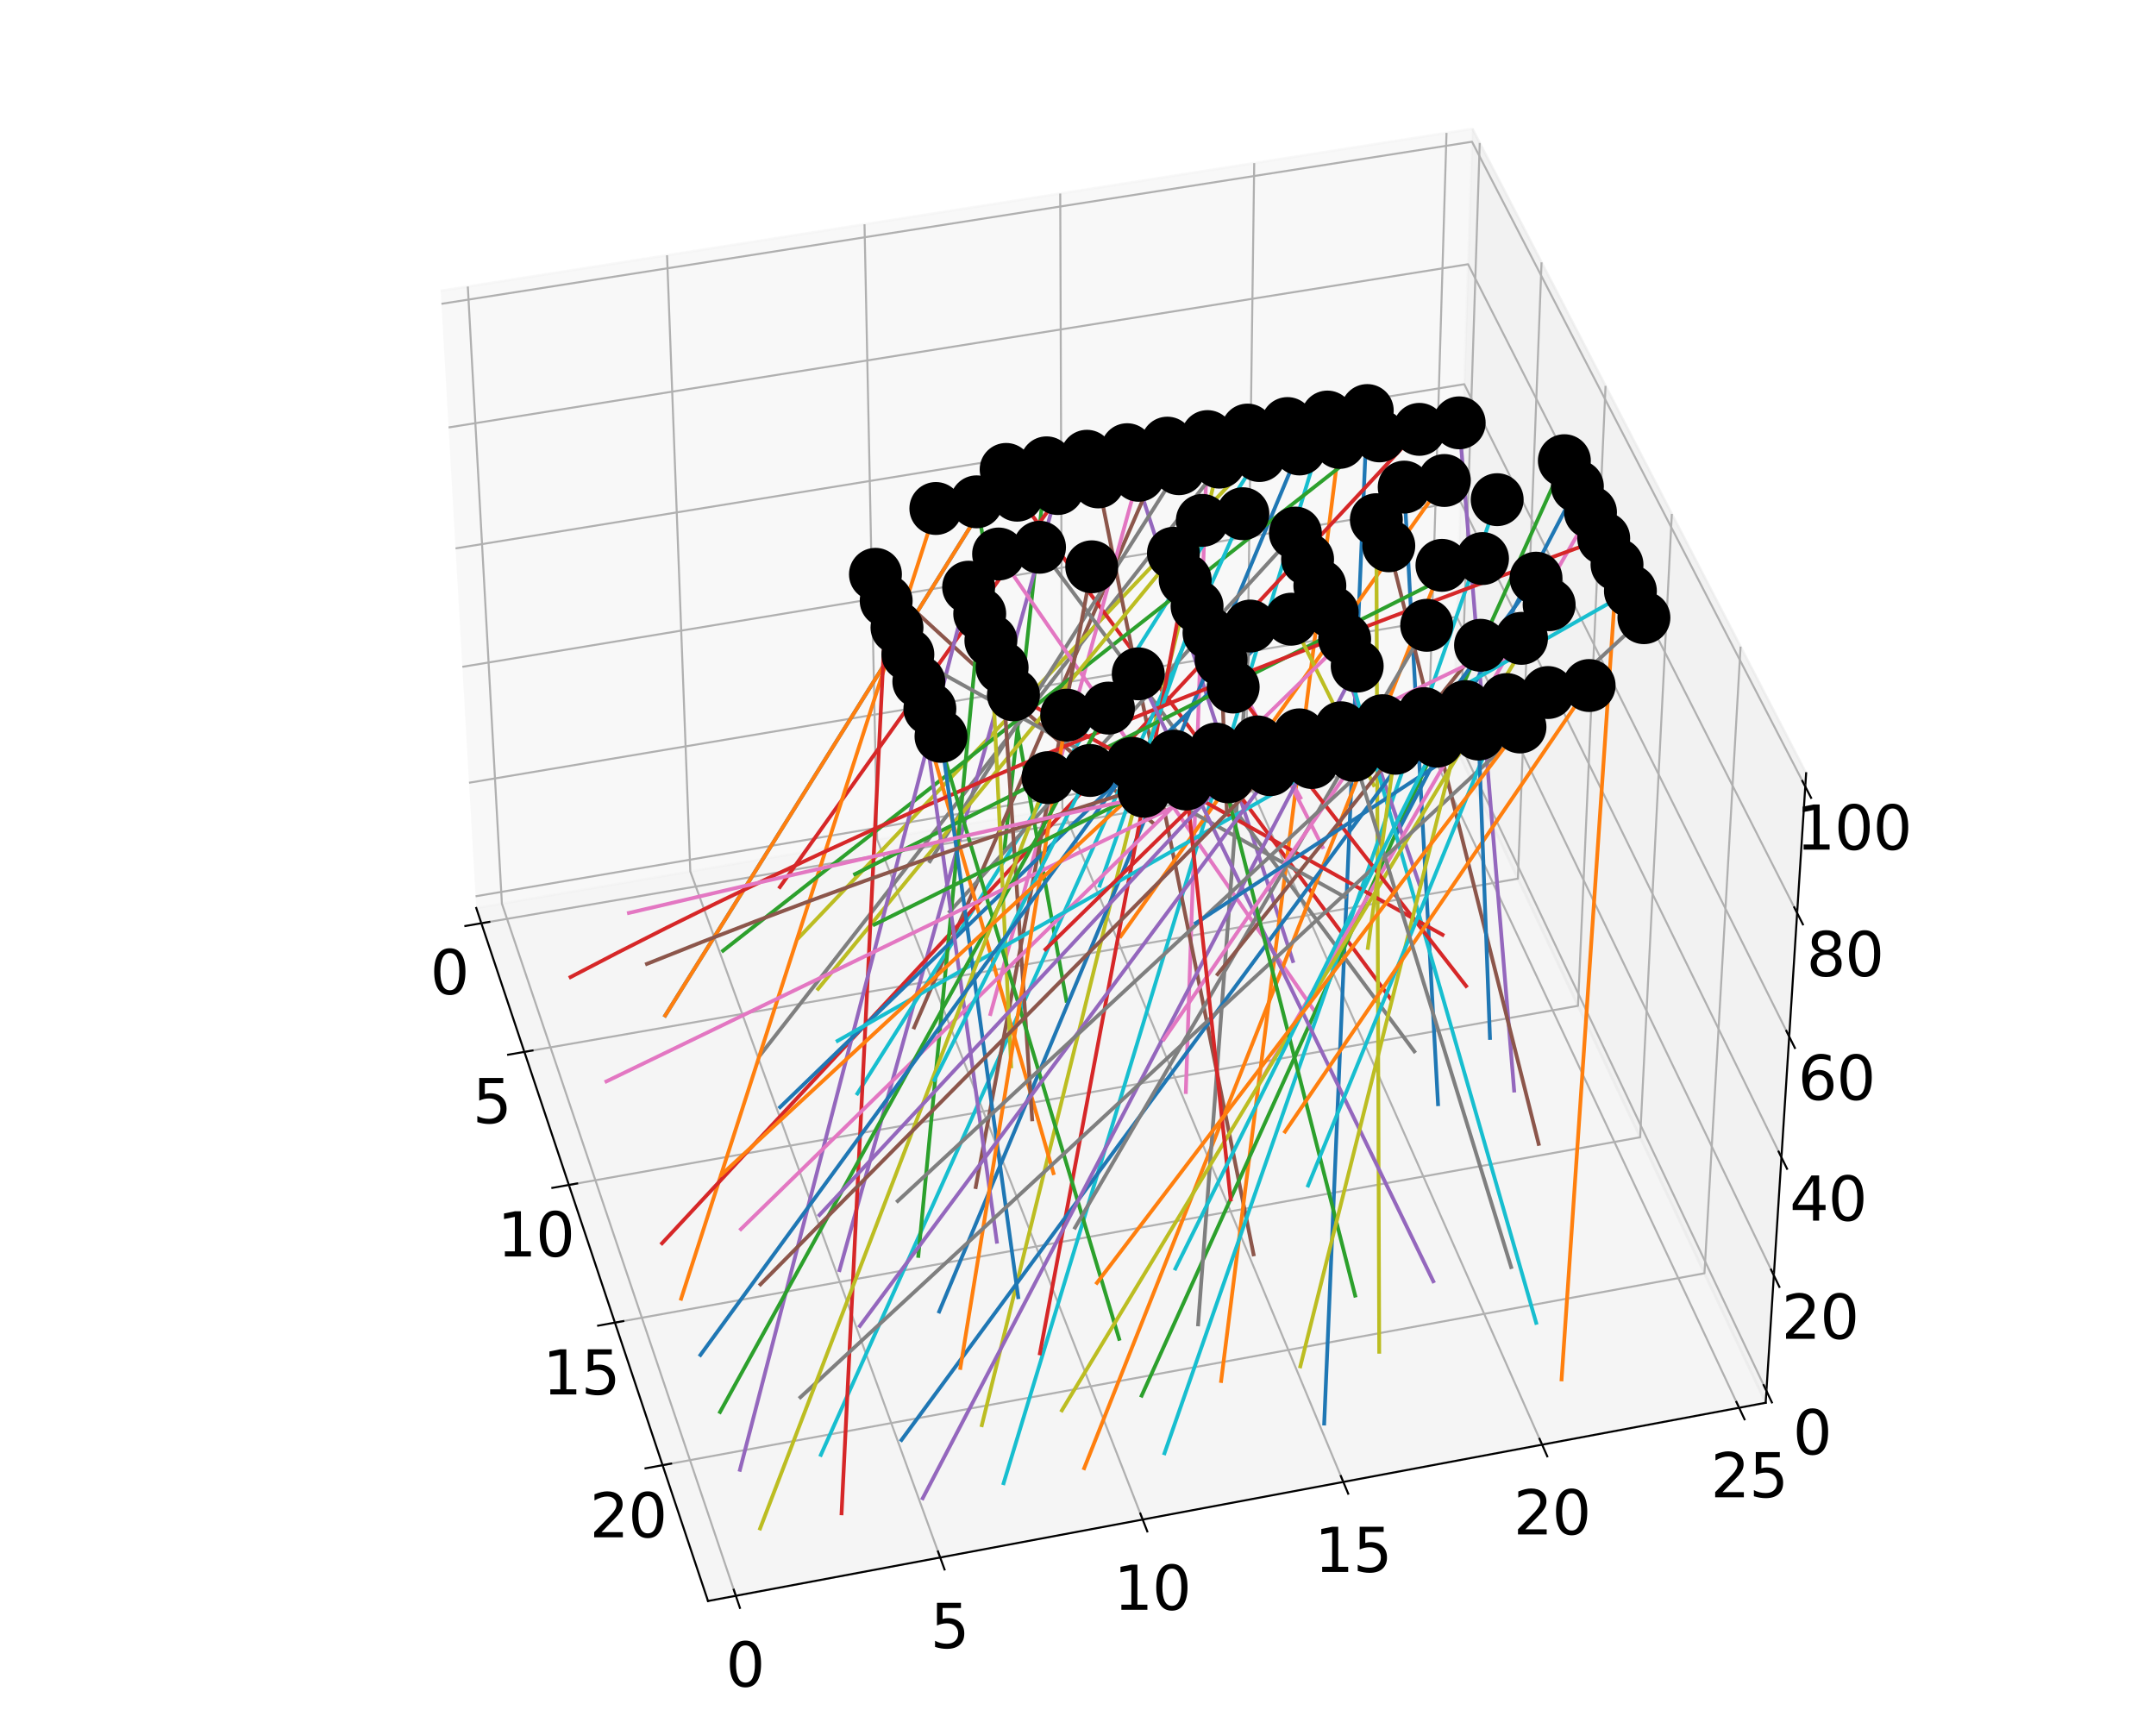 <?xml version="1.0" encoding="utf-8" standalone="no"?>
<!DOCTYPE svg PUBLIC "-//W3C//DTD SVG 1.1//EN"
  "http://www.w3.org/Graphics/SVG/1.1/DTD/svg11.dtd">
<svg height="688.32pt" version="1.1" viewBox="0 0 855.36 688.32" width="855.36pt" xmlns="http://www.w3.org/2000/svg" xmlns:xlink="http://www.w3.org/1999/xlink">
 <defs>
  <style type="text/css">*{stroke-linecap:butt;stroke-linejoin:round;}</style>
 </defs>
 <g id="figure_1">
  <g id="patch_1">
   <path d="M 0 688.32 
L 855.36 688.32 
L 855.36 0 
L 0 0 
z
" style="fill:#ffffff;"/>
  </g>
  <g id="patch_2">
   <path d="M 94.32 677.52 
L 761.04 677.52 
L 761.04 10.8 
L 94.32 10.8 
z
" style="fill:#ffffff;"/>
  </g>
  <g id="pane3d_1">
   <g id="patch_3">
    <path d="M 188.946 360.26 
L 576.39 294.028 
L 584.16 51.115 
L 174.841 115.374 
" style="fill:#f2f2f2;opacity:0.5;stroke:#f2f2f2;stroke-linejoin:miter;"/>
   </g>
  </g>
  <g id="pane3d_2">
   <g id="patch_4">
    <path d="M 576.39 294.028 
L 700.499 556.572 
L 716.552 306.785 
L 584.16 51.115 
" style="fill:#e6e6e6;opacity:0.5;stroke:#e6e6e6;stroke-linejoin:miter;"/>
   </g>
  </g>
  <g id="pane3d_3">
   <g id="patch_5">
    <path d="M 188.946 360.26 
L 280.891 635.226 
L 700.499 556.572 
L 576.39 294.028 
" style="fill:#ececec;opacity:0.5;stroke:#ececec;stroke-linejoin:miter;"/>
   </g>
  </g>
  <g id="axis3d_1">
   <g id="line2d_1">
    <path d="M 188.946 360.26 
L 280.891 635.226 
" style="fill:none;stroke:#000000;stroke-linecap:square;stroke-width:0.8;"/>
   </g>
   <g id="Line3DCollection_1">
    <path d="M 190.971 366.314 
L 579.128 299.82 
L 587.066 56.727 
" style="fill:none;stroke:#b0b0b0;stroke-width:0.8;"/>
    <path d="M 208.038 417.356 
L 602.201 348.63 
L 611.586 104.079 
" style="fill:none;stroke:#b0b0b0;stroke-width:0.8;"/>
    <path d="M 225.691 470.145 
L 626.047 399.074 
L 636.974 153.107 
" style="fill:none;stroke:#b0b0b0;stroke-width:0.8;"/>
    <path d="M 243.957 524.773 
L 650.704 451.234 
L 663.277 203.901 
" style="fill:none;stroke:#b0b0b0;stroke-width:0.8;"/>
    <path d="M 262.872 581.337 
L 676.215 505.2 
L 690.544 256.559 
" style="fill:none;stroke:#b0b0b0;stroke-width:0.8;"/>
   </g>
   <g id="xtick_1">
    <g id="line2d_2">
     <path d="M 194.145 365.77 
L 184.619 367.402 
" style="fill:none;stroke:#000000;stroke-linecap:square;stroke-width:0.8;"/>
    </g>
    <g id="text_1">
     <!-- 0 -->
     <g transform="translate(170.645 394.469)scale(0.24 -0.24)">
      <defs>
       <path d="M 2034 4250 
Q 1547 4250 1301 3770 
Q 1056 3291 1056 2328 
Q 1056 1369 1301 889 
Q 1547 409 2034 409 
Q 2525 409 2770 889 
Q 3016 1369 3016 2328 
Q 3016 3291 2770 3770 
Q 2525 4250 2034 4250 
z
M 2034 4750 
Q 2819 4750 3233 4129 
Q 3647 3509 3647 2328 
Q 3647 1150 3233 529 
Q 2819 -91 2034 -91 
Q 1250 -91 836 529 
Q 422 1150 422 2328 
Q 422 3509 836 4129 
Q 1250 4750 2034 4750 
z
" id="DejaVuSans-30" transform="scale(0.016)"/>
      </defs>
      <use xlink:href="#DejaVuSans-30"/>
     </g>
    </g>
   </g>
   <g id="xtick_2">
    <g id="line2d_3">
     <path d="M 211.263 416.794 
L 201.586 418.481 
" style="fill:none;stroke:#000000;stroke-linecap:square;stroke-width:0.8;"/>
    </g>
    <g id="text_2">
     <!-- 5 -->
     <g transform="translate(187.482 445.623)scale(0.24 -0.24)">
      <defs>
       <path d="M 691 4666 
L 3169 4666 
L 3169 4134 
L 1269 4134 
L 1269 2991 
Q 1406 3038 1543 3061 
Q 1681 3084 1819 3084 
Q 2600 3084 3056 2656 
Q 3513 2228 3513 1497 
Q 3513 744 3044 326 
Q 2575 -91 1722 -91 
Q 1428 -91 1123 -41 
Q 819 9 494 109 
L 494 744 
Q 775 591 1075 516 
Q 1375 441 1709 441 
Q 2250 441 2565 725 
Q 2881 1009 2881 1497 
Q 2881 1984 2565 2268 
Q 2250 2553 1709 2553 
Q 1456 2553 1204 2497 
Q 953 2441 691 2322 
L 691 4666 
z
" id="DejaVuSans-35" transform="scale(0.016)"/>
      </defs>
      <use xlink:href="#DejaVuSans-35"/>
     </g>
    </g>
   </g>
   <g id="xtick_3">
    <g id="line2d_4">
     <path d="M 228.967 469.564 
L 219.134 471.309 
" style="fill:none;stroke:#000000;stroke-linecap:square;stroke-width:0.8;"/>
    </g>
    <g id="text_3">
     <!-- 10 -->
     <g transform="translate(197.259 498.527)scale(0.24 -0.24)">
      <defs>
       <path d="M 794 531 
L 1825 531 
L 1825 4091 
L 703 3866 
L 703 4441 
L 1819 4666 
L 2450 4666 
L 2450 531 
L 3481 531 
L 3481 0 
L 794 0 
L 794 531 
z
" id="DejaVuSans-31" transform="scale(0.016)"/>
      </defs>
      <use xlink:href="#DejaVuSans-31"/>
      <use x="63.623" xlink:href="#DejaVuSans-30"/>
     </g>
    </g>
   </g>
   <g id="xtick_4">
    <g id="line2d_5">
     <path d="M 247.287 524.171 
L 237.293 525.978 
" style="fill:none;stroke:#000000;stroke-linecap:square;stroke-width:0.8;"/>
    </g>
    <g id="text_4">
     <!-- 15 -->
     <g transform="translate(215.277 553.272)scale(0.24 -0.24)">
      <use xlink:href="#DejaVuSans-31"/>
      <use x="63.623" xlink:href="#DejaVuSans-35"/>
     </g>
    </g>
   </g>
   <g id="xtick_5">
    <g id="line2d_6">
     <path d="M 266.257 580.714 
L 256.097 582.585 
" style="fill:none;stroke:#000000;stroke-linecap:square;stroke-width:0.8;"/>
    </g>
    <g id="text_5">
     <!-- 20 -->
     <g transform="translate(233.932 609.954)scale(0.24 -0.24)">
      <defs>
       <path d="M 1228 531 
L 3431 531 
L 3431 0 
L 469 0 
L 469 531 
Q 828 903 1448 1529 
Q 2069 2156 2228 2338 
Q 2531 2678 2651 2914 
Q 2772 3150 2772 3378 
Q 2772 3750 2511 3984 
Q 2250 4219 1831 4219 
Q 1534 4219 1204 4116 
Q 875 4013 500 3803 
L 500 4441 
Q 881 4594 1212 4672 
Q 1544 4750 1819 4750 
Q 2544 4750 2975 4387 
Q 3406 4025 3406 3419 
Q 3406 3131 3298 2873 
Q 3191 2616 2906 2266 
Q 2828 2175 2409 1742 
Q 1991 1309 1228 531 
z
" id="DejaVuSans-32" transform="scale(0.016)"/>
      </defs>
      <use xlink:href="#DejaVuSans-32"/>
      <use x="63.623" xlink:href="#DejaVuSans-30"/>
     </g>
    </g>
   </g>
  </g>
  <g id="axis3d_2">
   <g id="line2d_7">
    <path d="M 700.499 556.572 
L 280.891 635.226 
" style="fill:none;stroke:#000000;stroke-linecap:square;stroke-width:0.8;"/>
   </g>
   <g id="Line3DCollection_2">
    <path d="M 185.6 113.685 
L 199.117 358.522 
L 291.928 633.157 
" style="fill:none;stroke:#b0b0b0;stroke-width:0.8;"/>
    <path d="M 264.642 101.276 
L 273.865 345.744 
L 373.003 617.96 
" style="fill:none;stroke:#b0b0b0;stroke-width:0.8;"/>
    <path d="M 342.982 88.978 
L 347.985 333.073 
L 453.334 602.902 
" style="fill:none;stroke:#b0b0b0;stroke-width:0.8;"/>
    <path d="M 420.629 76.788 
L 421.483 320.509 
L 532.932 587.982 
" style="fill:none;stroke:#b0b0b0;stroke-width:0.8;"/>
    <path d="M 497.592 64.705 
L 494.368 308.05 
L 611.807 573.197 
" style="fill:none;stroke:#b0b0b0;stroke-width:0.8;"/>
    <path d="M 573.881 52.728 
L 566.648 295.694 
L 689.969 558.546 
" style="fill:none;stroke:#b0b0b0;stroke-width:0.8;"/>
   </g>
   <g id="xtick_6">
    <g id="line2d_8">
     <path d="M 291.119 630.762 
L 293.55 637.957 
" style="fill:none;stroke:#000000;stroke-linecap:square;stroke-width:0.8;"/>
    </g>
    <g id="text_6">
     <!-- 0 -->
     <g transform="translate(287.931 669.167)scale(0.24 -0.24)">
      <use xlink:href="#DejaVuSans-30"/>
     </g>
    </g>
   </g>
   <g id="xtick_7">
    <g id="line2d_9">
     <path d="M 372.138 615.587 
L 374.735 622.716 
" style="fill:none;stroke:#000000;stroke-linecap:square;stroke-width:0.8;"/>
    </g>
    <g id="text_7">
     <!-- 5 -->
     <g transform="translate(369.075 653.872)scale(0.24 -0.24)">
      <use xlink:href="#DejaVuSans-35"/>
     </g>
    </g>
   </g>
   <g id="xtick_8">
    <g id="line2d_10">
     <path d="M 452.416 600.551 
L 455.174 607.615 
" style="fill:none;stroke:#000000;stroke-linecap:square;stroke-width:0.8;"/>
    </g>
    <g id="text_8">
     <!-- 10 -->
     <g transform="translate(441.839 638.717)scale(0.24 -0.24)">
      <use xlink:href="#DejaVuSans-31"/>
      <use x="63.623" xlink:href="#DejaVuSans-30"/>
     </g>
    </g>
   </g>
   <g id="xtick_9">
    <g id="line2d_11">
     <path d="M 531.961 585.652 
L 534.878 592.651 
" style="fill:none;stroke:#000000;stroke-linecap:square;stroke-width:0.8;"/>
    </g>
    <g id="text_9">
     <!-- 15 -->
     <g transform="translate(521.503 623.701)scale(0.24 -0.24)">
      <use xlink:href="#DejaVuSans-31"/>
      <use x="63.623" xlink:href="#DejaVuSans-35"/>
     </g>
    </g>
   </g>
   <g id="xtick_10">
    <g id="line2d_12">
     <path d="M 610.785 570.888 
L 613.857 577.824 
" style="fill:none;stroke:#000000;stroke-linecap:square;stroke-width:0.8;"/>
    </g>
    <g id="text_10">
     <!-- 20 -->
     <g transform="translate(600.443 608.821)scale(0.24 -0.24)">
      <use xlink:href="#DejaVuSans-32"/>
      <use x="63.623" xlink:href="#DejaVuSans-30"/>
     </g>
    </g>
   </g>
   <g id="xtick_11">
    <g id="line2d_13">
     <path d="M 688.896 556.258 
L 692.12 563.131 
" style="fill:none;stroke:#000000;stroke-linecap:square;stroke-width:0.8;"/>
    </g>
    <g id="text_11">
     <!-- 25 -->
     <g transform="translate(678.668 594.076)scale(0.24 -0.24)">
      <use xlink:href="#DejaVuSans-32"/>
      <use x="63.623" xlink:href="#DejaVuSans-35"/>
     </g>
    </g>
   </g>
  </g>
  <g id="axis3d_3">
   <g id="line2d_14">
    <path d="M 700.499 556.572 
L 716.552 306.785 
" style="fill:none;stroke:#000000;stroke-linecap:square;stroke-width:0.8;"/>
   </g>
   <g id="Line3DCollection_3">
    <path d="M 700.802 551.858 
L 576.537 289.421 
L 188.679 355.621 
" style="fill:none;stroke:#b0b0b0;stroke-width:0.8;"/>
    <path d="M 703.747 506.04 
L 577.968 244.693 
L 186.084 310.574 
" style="fill:none;stroke:#b0b0b0;stroke-width:0.8;"/>
    <path d="M 706.758 459.19 
L 579.428 199.04 
L 183.435 264.573 
" style="fill:none;stroke:#b0b0b0;stroke-width:0.8;"/>
    <path d="M 709.837 411.271 
L 580.919 152.433 
L 180.729 217.59 
" style="fill:none;stroke:#b0b0b0;stroke-width:0.8;"/>
    <path d="M 712.988 362.247 
L 582.441 104.843 
L 177.964 169.592 
" style="fill:none;stroke:#b0b0b0;stroke-width:0.8;"/>
    <path d="M 716.212 312.078 
L 583.996 56.237 
L 175.139 120.545 
" style="fill:none;stroke:#b0b0b0;stroke-width:0.8;"/>
   </g>
   <g id="xtick_12">
    <g id="line2d_15">
     <path d="M 699.721 549.573 
L 702.97 556.436 
" style="fill:none;stroke:#000000;stroke-linecap:square;stroke-width:0.8;"/>
    </g>
    <g id="text_12">
     <!-- 0 -->
     <g transform="translate(711.267 577.029)scale(0.24 -0.24)">
      <use xlink:href="#DejaVuSans-30"/>
     </g>
    </g>
   </g>
   <g id="xtick_13">
    <g id="line2d_16">
     <path d="M 702.651 503.763 
L 705.943 510.604 
" style="fill:none;stroke:#000000;stroke-linecap:square;stroke-width:0.8;"/>
    </g>
    <g id="text_13">
     <!-- 20 -->
     <g transform="translate(706.785 531.19)scale(0.24 -0.24)">
      <use xlink:href="#DejaVuSans-32"/>
      <use x="63.623" xlink:href="#DejaVuSans-30"/>
     </g>
    </g>
   </g>
   <g id="xtick_14">
    <g id="line2d_17">
     <path d="M 705.647 456.921 
L 708.983 463.737 
" style="fill:none;stroke:#000000;stroke-linecap:square;stroke-width:0.8;"/>
    </g>
    <g id="text_14">
     <!-- 40 -->
     <g transform="translate(710.01 484.314)scale(0.24 -0.24)">
      <defs>
       <path d="M 2419 4116 
L 825 1625 
L 2419 1625 
L 2419 4116 
z
M 2253 4666 
L 3047 4666 
L 3047 1625 
L 3713 1625 
L 3713 1100 
L 3047 1100 
L 3047 0 
L 2419 0 
L 2419 1100 
L 313 1100 
L 313 1709 
L 2253 4666 
z
" id="DejaVuSans-34" transform="scale(0.016)"/>
      </defs>
      <use xlink:href="#DejaVuSans-34"/>
      <use x="63.623" xlink:href="#DejaVuSans-30"/>
     </g>
    </g>
   </g>
   <g id="xtick_15">
    <g id="line2d_18">
     <path d="M 708.712 409.012 
L 712.093 415.799 
" style="fill:none;stroke:#000000;stroke-linecap:square;stroke-width:0.8;"/>
    </g>
    <g id="text_15">
     <!-- 60 -->
     <g transform="translate(713.308 436.367)scale(0.24 -0.24)">
      <defs>
       <path d="M 2113 2584 
Q 1688 2584 1439 2293 
Q 1191 2003 1191 1497 
Q 1191 994 1439 701 
Q 1688 409 2113 409 
Q 2538 409 2786 701 
Q 3034 994 3034 1497 
Q 3034 2003 2786 2293 
Q 2538 2584 2113 2584 
z
M 3366 4563 
L 3366 3988 
Q 3128 4100 2886 4159 
Q 2644 4219 2406 4219 
Q 1781 4219 1451 3797 
Q 1122 3375 1075 2522 
Q 1259 2794 1537 2939 
Q 1816 3084 2150 3084 
Q 2853 3084 3261 2657 
Q 3669 2231 3669 1497 
Q 3669 778 3244 343 
Q 2819 -91 2113 -91 
Q 1303 -91 875 529 
Q 447 1150 447 2328 
Q 447 3434 972 4092 
Q 1497 4750 2381 4750 
Q 2619 4750 2861 4703 
Q 3103 4656 3366 4563 
z
" id="DejaVuSans-36" transform="scale(0.016)"/>
      </defs>
      <use xlink:href="#DejaVuSans-36"/>
      <use x="63.623" xlink:href="#DejaVuSans-30"/>
     </g>
    </g>
   </g>
   <g id="xtick_16">
    <g id="line2d_19">
     <path d="M 711.847 359.998 
L 715.274 366.754 
" style="fill:none;stroke:#000000;stroke-linecap:square;stroke-width:0.8;"/>
    </g>
    <g id="text_16">
     <!-- 80 -->
     <g transform="translate(716.682 387.312)scale(0.24 -0.24)">
      <defs>
       <path d="M 2034 2216 
Q 1584 2216 1326 1975 
Q 1069 1734 1069 1313 
Q 1069 891 1326 650 
Q 1584 409 2034 409 
Q 2484 409 2743 651 
Q 3003 894 3003 1313 
Q 3003 1734 2745 1975 
Q 2488 2216 2034 2216 
z
M 1403 2484 
Q 997 2584 770 2862 
Q 544 3141 544 3541 
Q 544 4100 942 4425 
Q 1341 4750 2034 4750 
Q 2731 4750 3128 4425 
Q 3525 4100 3525 3541 
Q 3525 3141 3298 2862 
Q 3072 2584 2669 2484 
Q 3125 2378 3379 2068 
Q 3634 1759 3634 1313 
Q 3634 634 3220 271 
Q 2806 -91 2034 -91 
Q 1263 -91 848 271 
Q 434 634 434 1313 
Q 434 1759 690 2068 
Q 947 2378 1403 2484 
z
M 1172 3481 
Q 1172 3119 1398 2916 
Q 1625 2713 2034 2713 
Q 2441 2713 2670 2916 
Q 2900 3119 2900 3481 
Q 2900 3844 2670 4047 
Q 2441 4250 2034 4250 
Q 1625 4250 1398 4047 
Q 1172 3844 1172 3481 
z
" id="DejaVuSans-38" transform="scale(0.016)"/>
      </defs>
      <use xlink:href="#DejaVuSans-38"/>
      <use x="63.623" xlink:href="#DejaVuSans-30"/>
     </g>
    </g>
   </g>
   <g id="xtick_17">
    <g id="line2d_20">
     <path d="M 715.056 309.841 
L 718.53 316.563 
" style="fill:none;stroke:#000000;stroke-linecap:square;stroke-width:0.8;"/>
    </g>
    <g id="text_17">
     <!-- 100 -->
     <g transform="translate(712.501 337.109)scale(0.24 -0.24)">
      <use xlink:href="#DejaVuSans-31"/>
      <use x="63.623" xlink:href="#DejaVuSans-30"/>
      <use x="127.246" xlink:href="#DejaVuSans-30"/>
     </g>
    </g>
   </g>
  </g>
  <g id="axes_1">
   <g id="line2d_21">
    <defs>
     <path d="M 0 3.75 
C 0.995 3.75 1.948 3.355 2.652 2.652 
C 3.355 1.948 3.75 0.995 3.75 0 
C 3.75 -0.995 3.355 -1.948 2.652 -2.652 
C 1.948 -3.355 0.995 -3.75 0 -3.75 
C -0.995 -3.75 -1.948 -3.355 -2.652 -2.652 
C -3.355 -1.948 -3.75 -0.995 -3.75 0 
C -3.75 0.995 -3.355 1.948 -2.652 2.652 
C -1.948 3.355 -0.995 3.75 0 3.75 
z
" id="m7a048819b7" style="stroke:#000000;"/>
    </defs>
    <g clip-path="url(#p590518b93a)">
     <use style="stroke:#000000;" x="399.175" xlink:href="#m7a048819b7" y="186.252"/>
    </g>
   </g>
   <g id="line2d_22">
    <path clip-path="url(#p590518b93a)" d="M 263.92 402.92 
L 399.175 186.252 
L 399.175 186.252 
" style="fill:none;stroke:#1f77b4;stroke-linecap:square;stroke-width:1.5;"/>
   </g>
   <g id="line2d_23">
    <path clip-path="url(#p590518b93a)" d="M 263.92 402.92 
L 399.175 186.252 
L 399.175 186.252 
" style="fill:none;stroke:#ff7f0e;stroke-linecap:square;stroke-width:1.5;"/>
   </g>
   <g id="line2d_24">
    <path clip-path="url(#p590518b93a)" d="M 398.517 336.649 
L 415.209 183.637 
L 415.209 183.637 
" style="fill:none;stroke:#2ca02c;stroke-linecap:square;stroke-width:1.5;"/>
   </g>
   <g id="line2d_25">
    <path clip-path="url(#p590518b93a)" d="M 309.415 351.943 
L 431.214 181.028 
L 431.214 181.028 
" style="fill:none;stroke:#d62728;stroke-linecap:square;stroke-width:1.5;"/>
   </g>
   <g id="line2d_26">
    <path clip-path="url(#p590518b93a)" d="M 512.933 381.306 
L 447.19 178.423 
L 447.19 178.423 
" style="fill:none;stroke:#9467bd;stroke-linecap:square;stroke-width:1.5;"/>
   </g>
   <g id="line2d_27">
    <path clip-path="url(#p590518b93a)" d="M 362.679 407.652 
L 463.137 175.823 
L 463.137 175.823 
" style="fill:none;stroke:#8c564b;stroke-linecap:square;stroke-width:1.5;"/>
   </g>
   <g id="line2d_28">
    <path clip-path="url(#p590518b93a)" d="M 470.459 433.288 
L 479.054 173.227 
L 479.054 173.227 
" style="fill:none;stroke:#e377c2;stroke-linecap:square;stroke-width:1.5;"/>
   </g>
   <g id="line2d_29">
    <path clip-path="url(#p590518b93a)" d="M 301.847 418.319 
L 494.943 170.636 
L 494.943 170.636 
" style="fill:none;stroke:#7f7f7f;stroke-linecap:square;stroke-width:1.5;"/>
   </g>
   <g id="line2d_30">
    <path clip-path="url(#p590518b93a)" d="M 316.947 372.017 
L 510.802 168.05 
L 510.802 168.05 
" style="fill:none;stroke:#bcbd22;stroke-linecap:square;stroke-width:1.5;"/>
   </g>
   <g id="line2d_31">
    <path clip-path="url(#p590518b93a)" d="M 398.168 588.483 
L 526.633 165.469 
L 526.633 165.469 
" style="fill:none;stroke:#17becf;stroke-linecap:square;stroke-width:1.5;"/>
   </g>
   <g id="line2d_32">
    <path clip-path="url(#p590518b93a)" d="M 525.351 564.823 
L 542.435 162.893 
L 542.435 162.893 
" style="fill:none;stroke:#1f77b4;stroke-linecap:square;stroke-width:1.5;"/>
   </g>
   <g id="line2d_33">
    <path clip-path="url(#p590518b93a)" d="M 270.223 515.288 
L 371.29 201.754 
L 371.29 201.754 
" style="fill:none;stroke:#ff7f0e;stroke-linecap:square;stroke-width:1.5;"/>
   </g>
   <g id="line2d_34">
    <path clip-path="url(#p590518b93a)" d="M 423.091 397.059 
L 387.437 199.111 
L 387.437 199.111 
" style="fill:none;stroke:#2ca02c;stroke-linecap:square;stroke-width:1.5;"/>
   </g>
   <g id="line2d_35">
    <path clip-path="url(#p590518b93a)" d="M 551.832 396.488 
L 403.554 196.473 
L 403.554 196.473 
" style="fill:none;stroke:#d62728;stroke-linecap:square;stroke-width:1.5;"/>
   </g>
   <g id="line2d_36">
    <path clip-path="url(#p590518b93a)" d="M 333.073 503.941 
L 419.642 193.84 
L 419.642 193.84 
" style="fill:none;stroke:#9467bd;stroke-linecap:square;stroke-width:1.5;"/>
   </g>
   <g id="line2d_37">
    <path clip-path="url(#p590518b93a)" d="M 497.335 497.689 
L 435.7 191.211 
L 435.7 191.211 
" style="fill:none;stroke:#8c564b;stroke-linecap:square;stroke-width:1.5;"/>
   </g>
   <g id="line2d_38">
    <path clip-path="url(#p590518b93a)" d="M 392.937 402.347 
L 451.729 188.588 
L 451.729 188.588 
" style="fill:none;stroke:#e377c2;stroke-linecap:square;stroke-width:1.5;"/>
   </g>
   <g id="line2d_39">
    <path clip-path="url(#p590518b93a)" d="M 368.917 341.73 
L 467.728 185.969 
L 467.728 185.969 
" style="fill:none;stroke:#7f7f7f;stroke-linecap:square;stroke-width:1.5;"/>
   </g>
   <g id="line2d_40">
    <path clip-path="url(#p590518b93a)" d="M 389.529 565.459 
L 483.698 183.355 
L 483.698 183.355 
" style="fill:none;stroke:#bcbd22;stroke-linecap:square;stroke-width:1.5;"/>
   </g>
   <g id="line2d_41">
    <path clip-path="url(#p590518b93a)" d="M 340.156 433.873 
L 499.639 180.746 
L 499.639 180.746 
" style="fill:none;stroke:#17becf;stroke-linecap:square;stroke-width:1.5;"/>
   </g>
   <g id="line2d_42">
    <path clip-path="url(#p590518b93a)" d="M 372.612 520.373 
L 515.551 178.141 
L 515.551 178.141 
" style="fill:none;stroke:#1f77b4;stroke-linecap:square;stroke-width:1.5;"/>
   </g>
   <g id="line2d_43">
    <path clip-path="url(#p590518b93a)" d="M 484.464 547.931 
L 531.433 175.541 
L 531.433 175.541 
" style="fill:none;stroke:#ff7f0e;stroke-linecap:square;stroke-width:1.5;"/>
   </g>
   <g id="line2d_44">
    <path clip-path="url(#p590518b93a)" d="M 286.858 377.218 
L 547.287 172.947 
L 547.287 172.947 
" style="fill:none;stroke:#2ca02c;stroke-linecap:square;stroke-width:1.5;"/>
   </g>
   <g id="line2d_45">
    <path clip-path="url(#p590518b93a)" d="M 262.662 493.283 
L 563.112 170.356 
L 563.112 170.356 
" style="fill:none;stroke:#d62728;stroke-linecap:square;stroke-width:1.5;"/>
   </g>
   <g id="line2d_46">
    <path clip-path="url(#p590518b93a)" d="M 600.713 432.703 
L 578.907 167.771 
L 578.907 167.771 
" style="fill:none;stroke:#9467bd;stroke-linecap:square;stroke-width:1.5;"/>
   </g>
   <g id="line2d_47">
    <path clip-path="url(#p590518b93a)" d="M 457.418 326.539 
L 441.086 312.538 
L 423.702 297.339 
L 404.939 280.632 
L 384.294 261.948 
L 361.158 240.701 
L 347.324 227.871 
L 347.324 227.871 
" style="fill:none;stroke:#8c564b;stroke-linecap:square;stroke-width:1.5;"/>
   </g>
   <g id="line2d_48">
    <path clip-path="url(#p590518b93a)" d="M 521.906 401.774 
L 396.182 219.812 
L 396.182 219.812 
" style="fill:none;stroke:#e377c2;stroke-linecap:square;stroke-width:1.5;"/>
   </g>
   <g id="line2d_49">
    <path clip-path="url(#p590518b93a)" d="M 561.112 417.161 
L 412.408 217.136 
L 412.408 217.136 
" style="fill:none;stroke:#7f7f7f;stroke-linecap:square;stroke-width:1.5;"/>
   </g>
   <g id="line2d_50">
    <path clip-path="url(#p590518b93a)" d="M 324.58 392.359 
L 477.01 206.48 
L 477.01 206.48 
" style="fill:none;stroke:#bcbd22;stroke-linecap:square;stroke-width:1.5;"/>
   </g>
   <g id="line2d_51">
    <path clip-path="url(#p590518b93a)" d="M 325.662 577.25 
L 493.087 203.828 
L 493.087 203.828 
" style="fill:none;stroke:#17becf;stroke-linecap:square;stroke-width:1.5;"/>
   </g>
   <g id="line2d_52">
    <path clip-path="url(#p590518b93a)" d="M 570.518 438.114 
L 557.096 193.27 
L 557.096 193.27 
" style="fill:none;stroke:#1f77b4;stroke-linecap:square;stroke-width:1.5;"/>
   </g>
   <g id="line2d_53">
    <path clip-path="url(#p590518b93a)" d="M 444.655 371.455 
L 573.025 190.643 
L 573.025 190.643 
" style="fill:none;stroke:#ff7f0e;stroke-linecap:square;stroke-width:1.5;"/>
   </g>
   <g id="line2d_54">
    <path clip-path="url(#p590518b93a)" d="M 452.934 553.753 
L 620.636 182.79 
L 620.636 182.79 
" style="fill:none;stroke:#2ca02c;stroke-linecap:square;stroke-width:1.5;"/>
   </g>
   <g id="line2d_55">
    <path clip-path="url(#p590518b93a)" d="M 333.876 600.444 
L 351.579 238.393 
L 351.579 238.393 
" style="fill:none;stroke:#d62728;stroke-linecap:square;stroke-width:1.5;"/>
   </g>
   <g id="line2d_56">
    <path clip-path="url(#p590518b93a)" d="M 293.553 583.178 
L 384.291 232.976 
L 384.291 232.976 
" style="fill:none;stroke:#9467bd;stroke-linecap:square;stroke-width:1.5;"/>
   </g>
   <g id="line2d_57">
    <path clip-path="url(#p590518b93a)" d="M 387.108 470.982 
L 433.132 224.889 
L 433.132 224.889 
" style="fill:none;stroke:#8c564b;stroke-linecap:square;stroke-width:1.5;"/>
   </g>
   <g id="line2d_58">
    <path clip-path="url(#p590518b93a)" d="M 524.725 336.101 
L 465.542 219.523 
L 465.542 219.523 
" style="fill:none;stroke:#e377c2;stroke-linecap:square;stroke-width:1.5;"/>
   </g>
   <g id="line2d_59">
    <path clip-path="url(#p590518b93a)" d="M 376.817 361.668 
L 513.931 211.51 
L 513.931 211.51 
" style="fill:none;stroke:#7f7f7f;stroke-linecap:square;stroke-width:1.5;"/>
   </g>
   <g id="line2d_60">
    <path clip-path="url(#p590518b93a)" d="M 547.185 536.352 
L 546.042 206.193 
L 546.042 206.193 
" style="fill:none;stroke:#bcbd22;stroke-linecap:square;stroke-width:1.5;"/>
   </g>
   <g id="line2d_61">
    <path clip-path="url(#p590518b93a)" d="M 461.991 576.61 
L 593.986 198.254 
L 593.986 198.254 
" style="fill:none;stroke:#17becf;stroke-linecap:square;stroke-width:1.5;"/>
   </g>
   <g id="line2d_62">
    <path clip-path="url(#p590518b93a)" d="M 554.007 331.039 
L 625.802 192.986 
L 625.802 192.986 
" style="fill:none;stroke:#1f77b4;stroke-linecap:square;stroke-width:1.5;"/>
   </g>
   <g id="line2d_63">
    <path clip-path="url(#p590518b93a)" d="M 417.945 465.456 
L 355.865 248.992 
L 355.865 248.992 
" style="fill:none;stroke:#ff7f0e;stroke-linecap:square;stroke-width:1.5;"/>
   </g>
   <g id="line2d_64">
    <path clip-path="url(#p590518b93a)" d="M 364.33 498.299 
L 388.689 243.535 
L 388.689 243.535 
" style="fill:none;stroke:#2ca02c;stroke-linecap:square;stroke-width:1.5;"/>
   </g>
   <g id="line2d_65">
    <path clip-path="url(#p590518b93a)" d="M 412.564 536.976 
L 470.213 229.984 
L 470.213 229.984 
" style="fill:none;stroke:#d62728;stroke-linecap:square;stroke-width:1.5;"/>
   </g>
   <g id="line2d_66">
    <path clip-path="url(#p590518b93a)" d="M 563.101 350.835 
L 518.764 221.913 
L 518.764 221.913 
" style="fill:none;stroke:#9467bd;stroke-linecap:square;stroke-width:1.5;"/>
   </g>
   <g id="line2d_67">
    <path clip-path="url(#p590518b93a)" d="M 610.437 453.869 
L 550.982 216.558 
L 550.982 216.558 
" style="fill:none;stroke:#8c564b;stroke-linecap:square;stroke-width:1.5;"/>
   </g>
   <g id="line2d_68">
    <path clip-path="url(#p590518b93a)" d="M 500.782 427.894 
L 631.006 203.255 
L 631.006 203.255 
" style="fill:none;stroke:#e377c2;stroke-linecap:square;stroke-width:1.5;"/>
   </g>
   <g id="line2d_69">
    <path clip-path="url(#p590518b93a)" d="M 533.641 355.964 
L 360.182 259.668 
L 360.182 259.668 
" style="fill:none;stroke:#7f7f7f;stroke-linecap:square;stroke-width:1.5;"/>
   </g>
   <g id="line2d_70">
    <path clip-path="url(#p590518b93a)" d="M 401.16 423.099 
L 393.118 254.172 
L 393.118 254.172 
" style="fill:none;stroke:#bcbd22;stroke-linecap:square;stroke-width:1.5;"/>
   </g>
   <g id="line2d_71">
    <path clip-path="url(#p590518b93a)" d="M 436.281 351.389 
L 474.918 240.521 
L 474.918 240.521 
" style="fill:none;stroke:#17becf;stroke-linecap:square;stroke-width:1.5;"/>
   </g>
   <g id="line2d_72">
    <path clip-path="url(#p590518b93a)" d="M 309.494 439.288 
L 523.632 232.392 
L 523.632 232.392 
" style="fill:none;stroke:#1f77b4;stroke-linecap:square;stroke-width:1.5;"/>
   </g>
   <g id="line2d_73">
    <path clip-path="url(#p590518b93a)" d="M 430.138 582.536 
L 572.075 224.308 
L 572.075 224.308 
" style="fill:none;stroke:#ff7f0e;stroke-linecap:square;stroke-width:1.5;"/>
   </g>
   <g id="line2d_74">
    <path clip-path="url(#p590518b93a)" d="M 339.216 346.828 
L 588.163 221.623 
L 588.163 221.623 
" style="fill:none;stroke:#2ca02c;stroke-linecap:square;stroke-width:1.5;"/>
   </g>
   <g id="line2d_75">
    <path clip-path="url(#p590518b93a)" d="M 226.37 387.674 
L 245.182 377.89 
L 264.467 368.11 
L 284.24 358.334 
L 304.516 348.562 
L 325.311 338.791 
L 346.641 329.016 
L 368.524 319.233 
L 391.382 309.261 
L 414.84 299.271 
L 439.328 289.084 
L 464.883 278.693 
L 491.962 267.923 
L 521.043 256.6 
L 552.207 244.709 
L 586.411 231.902 
L 624.682 217.814 
L 636.247 213.599 
L 636.247 213.599 
" style="fill:none;stroke:#d62728;stroke-linecap:square;stroke-width:1.5;"/>
   </g>
   <g id="line2d_76">
    <path clip-path="url(#p590518b93a)" d="M 395.476 492.676 
L 364.531 270.423 
L 364.531 270.423 
" style="fill:none;stroke:#9467bd;stroke-linecap:square;stroke-width:1.5;"/>
   </g>
   <g id="line2d_77">
    <path clip-path="url(#p590518b93a)" d="M 409.496 444.133 
L 397.579 264.886 
L 397.579 264.886 
" style="fill:none;stroke:#8c564b;stroke-linecap:square;stroke-width:1.5;"/>
   </g>
   <g id="line2d_78">
    <path clip-path="url(#p590518b93a)" d="M 515.925 316.497 
L 479.658 251.135 
L 479.658 251.135 
" style="fill:none;stroke:#e377c2;stroke-linecap:square;stroke-width:1.5;"/>
   </g>
   <g id="line2d_79">
    <path clip-path="url(#p590518b93a)" d="M 475.329 525.475 
L 495.981 248.4 
L 495.981 248.4 
" style="fill:none;stroke:#7f7f7f;stroke-linecap:square;stroke-width:1.5;"/>
   </g>
   <g id="line2d_80">
    <path clip-path="url(#p590518b93a)" d="M 545.031 311.501 
L 512.274 245.671 
L 512.274 245.671 
" style="fill:none;stroke:#bcbd22;stroke-linecap:square;stroke-width:1.5;"/>
   </g>
   <g id="line2d_81">
    <path clip-path="url(#p590518b93a)" d="M 609.455 524.855 
L 528.536 242.946 
L 528.536 242.946 
" style="fill:none;stroke:#17becf;stroke-linecap:square;stroke-width:1.5;"/>
   </g>
   <g id="line2d_82">
    <path clip-path="url(#p590518b93a)" d="M 357.654 571.344 
L 609.393 229.4 
L 609.393 229.4 
" style="fill:none;stroke:#1f77b4;stroke-linecap:square;stroke-width:1.5;"/>
   </g>
   <g id="line2d_83">
    <path clip-path="url(#p590518b93a)" d="M 619.531 547.303 
L 641.525 224.017 
L 641.525 224.017 
" style="fill:none;stroke:#ff7f0e;stroke-linecap:square;stroke-width:1.5;"/>
   </g>
   <g id="line2d_84">
    <path clip-path="url(#p590518b93a)" d="M 444.003 531.215 
L 368.912 281.257 
L 368.912 281.257 
" style="fill:none;stroke:#2ca02c;stroke-linecap:square;stroke-width:1.5;"/>
   </g>
   <g id="line2d_85">
    <path clip-path="url(#p590518b93a)" d="M 572.317 370.894 
L 402.074 275.679 
L 402.074 275.679 
" style="fill:none;stroke:#d62728;stroke-linecap:square;stroke-width:1.5;"/>
   </g>
   <g id="line2d_86">
    <path clip-path="url(#p590518b93a)" d="M 568.637 508.377 
L 451.582 267.352 
L 451.582 267.352 
" style="fill:none;stroke:#9467bd;stroke-linecap:square;stroke-width:1.5;"/>
   </g>
   <g id="line2d_87">
    <path clip-path="url(#p590518b93a)" d="M 486.721 321.51 
L 484.432 261.827 
L 484.432 261.827 
" style="fill:none;stroke:#8c564b;stroke-linecap:square;stroke-width:1.5;"/>
   </g>
   <g id="line2d_88">
    <path clip-path="url(#p590518b93a)" d="M 293.939 487.678 
L 533.475 253.578 
L 533.475 253.578 
" style="fill:none;stroke:#e377c2;stroke-linecap:square;stroke-width:1.5;"/>
   </g>
   <g id="line2d_89">
    <path clip-path="url(#p590518b93a)" d="M 426.511 487.073 
L 566.018 248.105 
L 566.018 248.105 
" style="fill:none;stroke:#7f7f7f;stroke-linecap:square;stroke-width:1.5;"/>
   </g>
   <g id="line2d_90">
    <path clip-path="url(#p590518b93a)" d="M 421.289 559.595 
L 614.603 239.933 
L 614.603 239.933 
" style="fill:none;stroke:#bcbd22;stroke-linecap:square;stroke-width:1.5;"/>
   </g>
   <g id="line2d_91">
    <path clip-path="url(#p590518b93a)" d="M 332.316 412.976 
L 646.843 234.511 
L 646.843 234.511 
" style="fill:none;stroke:#17becf;stroke-linecap:square;stroke-width:1.5;"/>
   </g>
   <g id="line2d_92">
    <path clip-path="url(#p590518b93a)" d="M 403.96 514.672 
L 373.326 292.171 
L 373.326 292.171 
" style="fill:none;stroke:#1f77b4;stroke-linecap:square;stroke-width:1.5;"/>
   </g>
   <g id="line2d_93">
    <path clip-path="url(#p590518b93a)" d="M 381.011 542.758 
L 423.192 283.751 
L 423.192 283.751 
" style="fill:none;stroke:#ff7f0e;stroke-linecap:square;stroke-width:1.5;"/>
   </g>
   <g id="line2d_94">
    <path clip-path="url(#p590518b93a)" d="M 285.667 560.229 
L 439.751 280.954 
L 439.751 280.954 
" style="fill:none;stroke:#2ca02c;stroke-linecap:square;stroke-width:1.5;"/>
   </g>
   <g id="line2d_95">
    <path clip-path="url(#p590518b93a)" d="M 581.655 391.221 
L 489.241 272.598 
L 489.241 272.598 
" style="fill:none;stroke:#d62728;stroke-linecap:square;stroke-width:1.5;"/>
   </g>
   <g id="line2d_96">
    <path clip-path="url(#p590518b93a)" d="M 366.081 594.453 
L 538.451 264.288 
L 538.451 264.288 
" style="fill:none;stroke:#9467bd;stroke-linecap:square;stroke-width:1.5;"/>
   </g>
   <g id="line2d_97">
    <path clip-path="url(#p590518b93a)" d="M 483.089 386.539 
L 587.383 256.026 
L 587.383 256.026 
" style="fill:none;stroke:#8c564b;stroke-linecap:square;stroke-width:1.5;"/>
   </g>
   <g id="line2d_98">
    <path clip-path="url(#p590518b93a)" d="M 240.592 429.059 
L 603.632 253.282 
L 603.632 253.282 
" style="fill:none;stroke:#e377c2;stroke-linecap:square;stroke-width:1.5;"/>
   </g>
   <g id="line2d_99">
    <path clip-path="url(#p590518b93a)" d="M 317.563 554.384 
L 652.199 245.081 
L 652.199 245.081 
" style="fill:none;stroke:#7f7f7f;stroke-linecap:square;stroke-width:1.5;"/>
   </g>
   <g id="line2d_100">
    <path clip-path="url(#p590518b93a)" d="M 301.552 606.457 
L 415.758 308.541 
L 415.758 308.541 
" style="fill:none;stroke:#bcbd22;stroke-linecap:square;stroke-width:1.5;"/>
   </g>
   <g id="line2d_101">
    <path clip-path="url(#p590518b93a)" d="M 370.711 428.476 
L 432.464 305.697 
L 432.464 305.697 
" style="fill:none;stroke:#17becf;stroke-linecap:square;stroke-width:1.5;"/>
   </g>
   <g id="line2d_102">
    <path clip-path="url(#p590518b93a)" d="M 277.891 537.601 
L 449.137 302.86 
L 449.137 302.86 
" style="fill:none;stroke:#1f77b4;stroke-linecap:square;stroke-width:1.5;"/>
   </g>
   <g id="line2d_103">
    <path clip-path="url(#p590518b93a)" d="M 286.28 466.053 
L 465.778 300.027 
L 465.778 300.027 
" style="fill:none;stroke:#ff7f0e;stroke-linecap:square;stroke-width:1.5;"/>
   </g>
   <g id="line2d_104">
    <path clip-path="url(#p590518b93a)" d="M 537.646 514.056 
L 482.388 297.2 
L 482.388 297.2 
" style="fill:none;stroke:#2ca02c;stroke-linecap:square;stroke-width:1.5;"/>
   </g>
   <g id="line2d_105">
    <path clip-path="url(#p590518b93a)" d="M 414.791 376.654 
L 498.966 294.378 
L 498.966 294.378 
" style="fill:none;stroke:#d62728;stroke-linecap:square;stroke-width:1.5;"/>
   </g>
   <g id="line2d_106">
    <path clip-path="url(#p590518b93a)" d="M 341.152 526.095 
L 515.513 291.562 
L 515.513 291.562 
" style="fill:none;stroke:#9467bd;stroke-linecap:square;stroke-width:1.5;"/>
   </g>
   <g id="line2d_107">
    <path clip-path="url(#p590518b93a)" d="M 256.666 382.437 
L 278.152 373.892 
L 299.65 365.581 
L 321.196 357.488 
L 343.106 349.497 
L 365.15 341.694 
L 387.923 333.869 
L 411.484 326.012 
L 436.177 318.014 
L 462.374 309.767 
L 491.039 300.98 
L 523.519 291.263 
L 532.028 288.751 
L 532.028 288.751 
" style="fill:none;stroke:#8c564b;stroke-linecap:square;stroke-width:1.5;"/>
   </g>
   <g id="line2d_108">
    <path clip-path="url(#p590518b93a)" d="M 461.742 412.399 
L 548.512 285.945 
L 548.512 285.945 
" style="fill:none;stroke:#e377c2;stroke-linecap:square;stroke-width:1.5;"/>
   </g>
   <g id="line2d_109">
    <path clip-path="url(#p590518b93a)" d="M 356.161 476.528 
L 564.965 283.145 
L 564.965 283.145 
" style="fill:none;stroke:#7f7f7f;stroke-linecap:square;stroke-width:1.5;"/>
   </g>
   <g id="line2d_110">
    <path clip-path="url(#p590518b93a)" d="M 515.881 542.131 
L 581.386 280.35 
L 581.386 280.35 
" style="fill:none;stroke:#bcbd22;stroke-linecap:square;stroke-width:1.5;"/>
   </g>
   <g id="line2d_111">
    <path clip-path="url(#p590518b93a)" d="M 518.961 470.383 
L 597.776 277.56 
L 597.776 277.56 
" style="fill:none;stroke:#17becf;stroke-linecap:square;stroke-width:1.5;"/>
   </g>
   <g id="line2d_112">
    <path clip-path="url(#p590518b93a)" d="M 474.418 366.274 
L 614.136 274.776 
L 614.136 274.776 
" style="fill:none;stroke:#1f77b4;stroke-linecap:square;stroke-width:1.5;"/>
   </g>
   <g id="line2d_113">
    <path clip-path="url(#p590518b93a)" d="M 509.809 448.994 
L 630.464 271.997 
L 630.464 271.997 
" style="fill:none;stroke:#ff7f0e;stroke-linecap:square;stroke-width:1.5;"/>
   </g>
   <g id="line2d_114">
    <path clip-path="url(#p590518b93a)" d="M 346.933 366.833 
L 453.882 313.935 
L 453.882 313.935 
" style="fill:none;stroke:#2ca02c;stroke-linecap:square;stroke-width:1.5;"/>
   </g>
   <g id="line2d_115">
    <path clip-path="url(#p590518b93a)" d="M 488.253 475.927 
L 470.581 311.081 
L 470.581 311.081 
" style="fill:none;stroke:#d62728;stroke-linecap:square;stroke-width:1.5;"/>
   </g>
   <g id="line2d_116">
    <path clip-path="url(#p590518b93a)" d="M 325.105 482.093 
L 487.248 308.233 
L 487.248 308.233 
" style="fill:none;stroke:#9467bd;stroke-linecap:square;stroke-width:1.5;"/>
   </g>
   <g id="line2d_117">
    <path clip-path="url(#p590518b93a)" d="M 301.704 509.604 
L 503.883 305.39 
L 503.883 305.39 
" style="fill:none;stroke:#8c564b;stroke-linecap:square;stroke-width:1.5;"/>
   </g>
   <g id="line2d_118">
    <path clip-path="url(#p590518b93a)" d="M 249.508 362.226 
L 301.965 349.984 
L 348.657 339.312 
L 391.503 329.746 
L 431.68 321.002 
L 470.266 312.832 
L 507.745 305.122 
L 520.487 302.553 
L 520.487 302.553 
" style="fill:none;stroke:#e377c2;stroke-linecap:square;stroke-width:1.5;"/>
   </g>
   <g id="line2d_119">
    <path clip-path="url(#p590518b93a)" d="M 599.518 502.719 
L 537.058 299.721 
L 537.058 299.721 
" style="fill:none;stroke:#7f7f7f;stroke-linecap:square;stroke-width:1.5;"/>
   </g>
   <g id="line2d_120">
    <path clip-path="url(#p590518b93a)" d="M 542.676 376.091 
L 553.599 296.895 
L 553.599 296.895 
" style="fill:none;stroke:#bcbd22;stroke-linecap:square;stroke-width:1.5;"/>
   </g>
   <g id="line2d_121">
    <path clip-path="url(#p590518b93a)" d="M 466.321 503.33 
L 570.107 294.073 
L 570.107 294.073 
" style="fill:none;stroke:#17becf;stroke-linecap:square;stroke-width:1.5;"/>
   </g>
   <g id="line2d_122">
    <path clip-path="url(#p590518b93a)" d="M 591.12 411.823 
L 586.585 291.258 
L 586.585 291.258 
" style="fill:none;stroke:#1f77b4;stroke-linecap:square;stroke-width:1.5;"/>
   </g>
   <g id="line2d_123">
    <path clip-path="url(#p590518b93a)" d="M 435.196 508.991 
L 603.03 288.447 
L 603.03 288.447 
" style="fill:none;stroke:#ff7f0e;stroke-linecap:square;stroke-width:1.5;"/>
   </g>
   <g id="line2d_124">
    <defs>
     <path d="M 0 10 
C 2.652 10 5.196 8.946 7.071 7.071 
C 8.946 5.196 10 2.652 10 0 
C 10 -2.652 8.946 -5.196 7.071 -7.071 
C 5.196 -8.946 2.652 -10 0 -10 
C -2.652 -10 -5.196 -8.946 -7.071 -7.071 
C -8.946 -5.196 -10 -2.652 -10 0 
C -10 2.652 -8.946 5.196 -7.071 7.071 
C -5.196 8.946 -2.652 10 0 10 
z
" id="m04ce029200" style="stroke:#000000;"/>
    </defs>
    <g clip-path="url(#p590518b93a)">
     <use style="stroke:#000000;" x="399.175" xlink:href="#m04ce029200" y="186.252"/>
    </g>
   </g>
   <g id="line2d_125">
    <g clip-path="url(#p590518b93a)">
     <use style="stroke:#000000;" x="415.209" xlink:href="#m04ce029200" y="183.637"/>
    </g>
   </g>
   <g id="line2d_126">
    <g clip-path="url(#p590518b93a)">
     <use style="stroke:#000000;" x="431.214" xlink:href="#m04ce029200" y="181.028"/>
    </g>
   </g>
   <g id="line2d_127">
    <g clip-path="url(#p590518b93a)">
     <use style="stroke:#000000;" x="447.19" xlink:href="#m04ce029200" y="178.423"/>
    </g>
   </g>
   <g id="line2d_128">
    <g clip-path="url(#p590518b93a)">
     <use style="stroke:#000000;" x="463.137" xlink:href="#m04ce029200" y="175.823"/>
    </g>
   </g>
   <g id="line2d_129">
    <g clip-path="url(#p590518b93a)">
     <use style="stroke:#000000;" x="479.054" xlink:href="#m04ce029200" y="173.227"/>
    </g>
   </g>
   <g id="line2d_130">
    <g clip-path="url(#p590518b93a)">
     <use style="stroke:#000000;" x="494.943" xlink:href="#m04ce029200" y="170.636"/>
    </g>
   </g>
   <g id="line2d_131">
    <g clip-path="url(#p590518b93a)">
     <use style="stroke:#000000;" x="510.802" xlink:href="#m04ce029200" y="168.05"/>
    </g>
   </g>
   <g id="line2d_132">
    <g clip-path="url(#p590518b93a)">
     <use style="stroke:#000000;" x="526.633" xlink:href="#m04ce029200" y="165.469"/>
    </g>
   </g>
   <g id="line2d_133">
    <g clip-path="url(#p590518b93a)">
     <use style="stroke:#000000;" x="542.435" xlink:href="#m04ce029200" y="162.893"/>
    </g>
   </g>
   <g id="line2d_134">
    <g clip-path="url(#p590518b93a)">
     <use style="stroke:#000000;" x="371.29" xlink:href="#m04ce029200" y="201.754"/>
    </g>
   </g>
   <g id="line2d_135">
    <g clip-path="url(#p590518b93a)">
     <use style="stroke:#000000;" x="387.437" xlink:href="#m04ce029200" y="199.111"/>
    </g>
   </g>
   <g id="line2d_136">
    <g clip-path="url(#p590518b93a)">
     <use style="stroke:#000000;" x="403.554" xlink:href="#m04ce029200" y="196.473"/>
    </g>
   </g>
   <g id="line2d_137">
    <g clip-path="url(#p590518b93a)">
     <use style="stroke:#000000;" x="419.642" xlink:href="#m04ce029200" y="193.84"/>
    </g>
   </g>
   <g id="line2d_138">
    <g clip-path="url(#p590518b93a)">
     <use style="stroke:#000000;" x="435.7" xlink:href="#m04ce029200" y="191.211"/>
    </g>
   </g>
   <g id="line2d_139">
    <g clip-path="url(#p590518b93a)">
     <use style="stroke:#000000;" x="451.729" xlink:href="#m04ce029200" y="188.588"/>
    </g>
   </g>
   <g id="line2d_140">
    <g clip-path="url(#p590518b93a)">
     <use style="stroke:#000000;" x="467.728" xlink:href="#m04ce029200" y="185.969"/>
    </g>
   </g>
   <g id="line2d_141">
    <g clip-path="url(#p590518b93a)">
     <use style="stroke:#000000;" x="483.698" xlink:href="#m04ce029200" y="183.355"/>
    </g>
   </g>
   <g id="line2d_142">
    <g clip-path="url(#p590518b93a)">
     <use style="stroke:#000000;" x="499.639" xlink:href="#m04ce029200" y="180.746"/>
    </g>
   </g>
   <g id="line2d_143">
    <g clip-path="url(#p590518b93a)">
     <use style="stroke:#000000;" x="515.551" xlink:href="#m04ce029200" y="178.141"/>
    </g>
   </g>
   <g id="line2d_144">
    <g clip-path="url(#p590518b93a)">
     <use style="stroke:#000000;" x="531.433" xlink:href="#m04ce029200" y="175.541"/>
    </g>
   </g>
   <g id="line2d_145">
    <g clip-path="url(#p590518b93a)">
     <use style="stroke:#000000;" x="547.287" xlink:href="#m04ce029200" y="172.947"/>
    </g>
   </g>
   <g id="line2d_146">
    <g clip-path="url(#p590518b93a)">
     <use style="stroke:#000000;" x="563.112" xlink:href="#m04ce029200" y="170.356"/>
    </g>
   </g>
   <g id="line2d_147">
    <g clip-path="url(#p590518b93a)">
     <use style="stroke:#000000;" x="578.907" xlink:href="#m04ce029200" y="167.771"/>
    </g>
   </g>
   <g id="line2d_148">
    <g clip-path="url(#p590518b93a)">
     <use style="stroke:#000000;" x="347.324" xlink:href="#m04ce029200" y="227.871"/>
    </g>
   </g>
   <g id="line2d_149">
    <g clip-path="url(#p590518b93a)">
     <use style="stroke:#000000;" x="396.182" xlink:href="#m04ce029200" y="219.812"/>
    </g>
   </g>
   <g id="line2d_150">
    <g clip-path="url(#p590518b93a)">
     <use style="stroke:#000000;" x="412.408" xlink:href="#m04ce029200" y="217.136"/>
    </g>
   </g>
   <g id="line2d_151">
    <g clip-path="url(#p590518b93a)">
     <use style="stroke:#000000;" x="477.01" xlink:href="#m04ce029200" y="206.48"/>
    </g>
   </g>
   <g id="line2d_152">
    <g clip-path="url(#p590518b93a)">
     <use style="stroke:#000000;" x="493.087" xlink:href="#m04ce029200" y="203.828"/>
    </g>
   </g>
   <g id="line2d_153">
    <g clip-path="url(#p590518b93a)">
     <use style="stroke:#000000;" x="557.096" xlink:href="#m04ce029200" y="193.27"/>
    </g>
   </g>
   <g id="line2d_154">
    <g clip-path="url(#p590518b93a)">
     <use style="stroke:#000000;" x="573.025" xlink:href="#m04ce029200" y="190.643"/>
    </g>
   </g>
   <g id="line2d_155">
    <g clip-path="url(#p590518b93a)">
     <use style="stroke:#000000;" x="620.636" xlink:href="#m04ce029200" y="182.79"/>
    </g>
   </g>
   <g id="line2d_156">
    <g clip-path="url(#p590518b93a)">
     <use style="stroke:#000000;" x="351.579" xlink:href="#m04ce029200" y="238.393"/>
    </g>
   </g>
   <g id="line2d_157">
    <g clip-path="url(#p590518b93a)">
     <use style="stroke:#000000;" x="384.291" xlink:href="#m04ce029200" y="232.976"/>
    </g>
   </g>
   <g id="line2d_158">
    <g clip-path="url(#p590518b93a)">
     <use style="stroke:#000000;" x="433.132" xlink:href="#m04ce029200" y="224.889"/>
    </g>
   </g>
   <g id="line2d_159">
    <g clip-path="url(#p590518b93a)">
     <use style="stroke:#000000;" x="465.542" xlink:href="#m04ce029200" y="219.523"/>
    </g>
   </g>
   <g id="line2d_160">
    <g clip-path="url(#p590518b93a)">
     <use style="stroke:#000000;" x="513.931" xlink:href="#m04ce029200" y="211.51"/>
    </g>
   </g>
   <g id="line2d_161">
    <g clip-path="url(#p590518b93a)">
     <use style="stroke:#000000;" x="546.042" xlink:href="#m04ce029200" y="206.193"/>
    </g>
   </g>
   <g id="line2d_162">
    <g clip-path="url(#p590518b93a)">
     <use style="stroke:#000000;" x="593.986" xlink:href="#m04ce029200" y="198.254"/>
    </g>
   </g>
   <g id="line2d_163">
    <g clip-path="url(#p590518b93a)">
     <use style="stroke:#000000;" x="625.802" xlink:href="#m04ce029200" y="192.986"/>
    </g>
   </g>
   <g id="line2d_164">
    <g clip-path="url(#p590518b93a)">
     <use style="stroke:#000000;" x="355.865" xlink:href="#m04ce029200" y="248.992"/>
    </g>
   </g>
   <g id="line2d_165">
    <g clip-path="url(#p590518b93a)">
     <use style="stroke:#000000;" x="388.689" xlink:href="#m04ce029200" y="243.535"/>
    </g>
   </g>
   <g id="line2d_166">
    <g clip-path="url(#p590518b93a)">
     <use style="stroke:#000000;" x="470.213" xlink:href="#m04ce029200" y="229.984"/>
    </g>
   </g>
   <g id="line2d_167">
    <g clip-path="url(#p590518b93a)">
     <use style="stroke:#000000;" x="518.764" xlink:href="#m04ce029200" y="221.913"/>
    </g>
   </g>
   <g id="line2d_168">
    <g clip-path="url(#p590518b93a)">
     <use style="stroke:#000000;" x="550.982" xlink:href="#m04ce029200" y="216.558"/>
    </g>
   </g>
   <g id="line2d_169">
    <g clip-path="url(#p590518b93a)">
     <use style="stroke:#000000;" x="631.006" xlink:href="#m04ce029200" y="203.255"/>
    </g>
   </g>
   <g id="line2d_170">
    <g clip-path="url(#p590518b93a)">
     <use style="stroke:#000000;" x="360.182" xlink:href="#m04ce029200" y="259.668"/>
    </g>
   </g>
   <g id="line2d_171">
    <g clip-path="url(#p590518b93a)">
     <use style="stroke:#000000;" x="393.118" xlink:href="#m04ce029200" y="254.172"/>
    </g>
   </g>
   <g id="line2d_172">
    <g clip-path="url(#p590518b93a)">
     <use style="stroke:#000000;" x="474.918" xlink:href="#m04ce029200" y="240.521"/>
    </g>
   </g>
   <g id="line2d_173">
    <g clip-path="url(#p590518b93a)">
     <use style="stroke:#000000;" x="523.632" xlink:href="#m04ce029200" y="232.392"/>
    </g>
   </g>
   <g id="line2d_174">
    <g clip-path="url(#p590518b93a)">
     <use style="stroke:#000000;" x="572.075" xlink:href="#m04ce029200" y="224.308"/>
    </g>
   </g>
   <g id="line2d_175">
    <g clip-path="url(#p590518b93a)">
     <use style="stroke:#000000;" x="588.163" xlink:href="#m04ce029200" y="221.623"/>
    </g>
   </g>
   <g id="line2d_176">
    <g clip-path="url(#p590518b93a)">
     <use style="stroke:#000000;" x="636.247" xlink:href="#m04ce029200" y="213.599"/>
    </g>
   </g>
   <g id="line2d_177">
    <g clip-path="url(#p590518b93a)">
     <use style="stroke:#000000;" x="364.531" xlink:href="#m04ce029200" y="270.423"/>
    </g>
   </g>
   <g id="line2d_178">
    <g clip-path="url(#p590518b93a)">
     <use style="stroke:#000000;" x="397.579" xlink:href="#m04ce029200" y="264.886"/>
    </g>
   </g>
   <g id="line2d_179">
    <g clip-path="url(#p590518b93a)">
     <use style="stroke:#000000;" x="479.658" xlink:href="#m04ce029200" y="251.135"/>
    </g>
   </g>
   <g id="line2d_180">
    <g clip-path="url(#p590518b93a)">
     <use style="stroke:#000000;" x="495.981" xlink:href="#m04ce029200" y="248.4"/>
    </g>
   </g>
   <g id="line2d_181">
    <g clip-path="url(#p590518b93a)">
     <use style="stroke:#000000;" x="512.274" xlink:href="#m04ce029200" y="245.671"/>
    </g>
   </g>
   <g id="line2d_182">
    <g clip-path="url(#p590518b93a)">
     <use style="stroke:#000000;" x="528.536" xlink:href="#m04ce029200" y="242.946"/>
    </g>
   </g>
   <g id="line2d_183">
    <g clip-path="url(#p590518b93a)">
     <use style="stroke:#000000;" x="609.393" xlink:href="#m04ce029200" y="229.4"/>
    </g>
   </g>
   <g id="line2d_184">
    <g clip-path="url(#p590518b93a)">
     <use style="stroke:#000000;" x="641.525" xlink:href="#m04ce029200" y="224.017"/>
    </g>
   </g>
   <g id="line2d_185">
    <g clip-path="url(#p590518b93a)">
     <use style="stroke:#000000;" x="368.912" xlink:href="#m04ce029200" y="281.257"/>
    </g>
   </g>
   <g id="line2d_186">
    <g clip-path="url(#p590518b93a)">
     <use style="stroke:#000000;" x="402.074" xlink:href="#m04ce029200" y="275.679"/>
    </g>
   </g>
   <g id="line2d_187">
    <g clip-path="url(#p590518b93a)">
     <use style="stroke:#000000;" x="451.582" xlink:href="#m04ce029200" y="267.352"/>
    </g>
   </g>
   <g id="line2d_188">
    <g clip-path="url(#p590518b93a)">
     <use style="stroke:#000000;" x="484.432" xlink:href="#m04ce029200" y="261.827"/>
    </g>
   </g>
   <g id="line2d_189">
    <g clip-path="url(#p590518b93a)">
     <use style="stroke:#000000;" x="533.475" xlink:href="#m04ce029200" y="253.578"/>
    </g>
   </g>
   <g id="line2d_190">
    <g clip-path="url(#p590518b93a)">
     <use style="stroke:#000000;" x="566.018" xlink:href="#m04ce029200" y="248.105"/>
    </g>
   </g>
   <g id="line2d_191">
    <g clip-path="url(#p590518b93a)">
     <use style="stroke:#000000;" x="614.603" xlink:href="#m04ce029200" y="239.933"/>
    </g>
   </g>
   <g id="line2d_192">
    <g clip-path="url(#p590518b93a)">
     <use style="stroke:#000000;" x="646.843" xlink:href="#m04ce029200" y="234.511"/>
    </g>
   </g>
   <g id="line2d_193">
    <g clip-path="url(#p590518b93a)">
     <use style="stroke:#000000;" x="373.326" xlink:href="#m04ce029200" y="292.171"/>
    </g>
   </g>
   <g id="line2d_194">
    <g clip-path="url(#p590518b93a)">
     <use style="stroke:#000000;" x="423.192" xlink:href="#m04ce029200" y="283.751"/>
    </g>
   </g>
   <g id="line2d_195">
    <g clip-path="url(#p590518b93a)">
     <use style="stroke:#000000;" x="439.751" xlink:href="#m04ce029200" y="280.954"/>
    </g>
   </g>
   <g id="line2d_196">
    <g clip-path="url(#p590518b93a)">
     <use style="stroke:#000000;" x="489.241" xlink:href="#m04ce029200" y="272.598"/>
    </g>
   </g>
   <g id="line2d_197">
    <g clip-path="url(#p590518b93a)">
     <use style="stroke:#000000;" x="538.451" xlink:href="#m04ce029200" y="264.288"/>
    </g>
   </g>
   <g id="line2d_198">
    <g clip-path="url(#p590518b93a)">
     <use style="stroke:#000000;" x="587.383" xlink:href="#m04ce029200" y="256.026"/>
    </g>
   </g>
   <g id="line2d_199">
    <g clip-path="url(#p590518b93a)">
     <use style="stroke:#000000;" x="603.632" xlink:href="#m04ce029200" y="253.282"/>
    </g>
   </g>
   <g id="line2d_200">
    <g clip-path="url(#p590518b93a)">
     <use style="stroke:#000000;" x="652.199" xlink:href="#m04ce029200" y="245.081"/>
    </g>
   </g>
   <g id="line2d_201">
    <g clip-path="url(#p590518b93a)">
     <use style="stroke:#000000;" x="415.758" xlink:href="#m04ce029200" y="308.541"/>
    </g>
   </g>
   <g id="line2d_202">
    <g clip-path="url(#p590518b93a)">
     <use style="stroke:#000000;" x="432.464" xlink:href="#m04ce029200" y="305.697"/>
    </g>
   </g>
   <g id="line2d_203">
    <g clip-path="url(#p590518b93a)">
     <use style="stroke:#000000;" x="449.137" xlink:href="#m04ce029200" y="302.86"/>
    </g>
   </g>
   <g id="line2d_204">
    <g clip-path="url(#p590518b93a)">
     <use style="stroke:#000000;" x="465.778" xlink:href="#m04ce029200" y="300.027"/>
    </g>
   </g>
   <g id="line2d_205">
    <g clip-path="url(#p590518b93a)">
     <use style="stroke:#000000;" x="482.388" xlink:href="#m04ce029200" y="297.2"/>
    </g>
   </g>
   <g id="line2d_206">
    <g clip-path="url(#p590518b93a)">
     <use style="stroke:#000000;" x="498.966" xlink:href="#m04ce029200" y="294.378"/>
    </g>
   </g>
   <g id="line2d_207">
    <g clip-path="url(#p590518b93a)">
     <use style="stroke:#000000;" x="515.513" xlink:href="#m04ce029200" y="291.562"/>
    </g>
   </g>
   <g id="line2d_208">
    <g clip-path="url(#p590518b93a)">
     <use style="stroke:#000000;" x="532.028" xlink:href="#m04ce029200" y="288.751"/>
    </g>
   </g>
   <g id="line2d_209">
    <g clip-path="url(#p590518b93a)">
     <use style="stroke:#000000;" x="548.512" xlink:href="#m04ce029200" y="285.945"/>
    </g>
   </g>
   <g id="line2d_210">
    <g clip-path="url(#p590518b93a)">
     <use style="stroke:#000000;" x="564.965" xlink:href="#m04ce029200" y="283.145"/>
    </g>
   </g>
   <g id="line2d_211">
    <g clip-path="url(#p590518b93a)">
     <use style="stroke:#000000;" x="581.386" xlink:href="#m04ce029200" y="280.35"/>
    </g>
   </g>
   <g id="line2d_212">
    <g clip-path="url(#p590518b93a)">
     <use style="stroke:#000000;" x="597.776" xlink:href="#m04ce029200" y="277.56"/>
    </g>
   </g>
   <g id="line2d_213">
    <g clip-path="url(#p590518b93a)">
     <use style="stroke:#000000;" x="614.136" xlink:href="#m04ce029200" y="274.776"/>
    </g>
   </g>
   <g id="line2d_214">
    <g clip-path="url(#p590518b93a)">
     <use style="stroke:#000000;" x="630.464" xlink:href="#m04ce029200" y="271.997"/>
    </g>
   </g>
   <g id="line2d_215">
    <g clip-path="url(#p590518b93a)">
     <use style="stroke:#000000;" x="453.882" xlink:href="#m04ce029200" y="313.935"/>
    </g>
   </g>
   <g id="line2d_216">
    <g clip-path="url(#p590518b93a)">
     <use style="stroke:#000000;" x="470.581" xlink:href="#m04ce029200" y="311.081"/>
    </g>
   </g>
   <g id="line2d_217">
    <g clip-path="url(#p590518b93a)">
     <use style="stroke:#000000;" x="487.248" xlink:href="#m04ce029200" y="308.233"/>
    </g>
   </g>
   <g id="line2d_218">
    <g clip-path="url(#p590518b93a)">
     <use style="stroke:#000000;" x="503.883" xlink:href="#m04ce029200" y="305.39"/>
    </g>
   </g>
   <g id="line2d_219">
    <g clip-path="url(#p590518b93a)">
     <use style="stroke:#000000;" x="520.487" xlink:href="#m04ce029200" y="302.553"/>
    </g>
   </g>
   <g id="line2d_220">
    <g clip-path="url(#p590518b93a)">
     <use style="stroke:#000000;" x="537.058" xlink:href="#m04ce029200" y="299.721"/>
    </g>
   </g>
   <g id="line2d_221">
    <g clip-path="url(#p590518b93a)">
     <use style="stroke:#000000;" x="553.599" xlink:href="#m04ce029200" y="296.895"/>
    </g>
   </g>
   <g id="line2d_222">
    <g clip-path="url(#p590518b93a)">
     <use style="stroke:#000000;" x="570.107" xlink:href="#m04ce029200" y="294.073"/>
    </g>
   </g>
   <g id="line2d_223">
    <g clip-path="url(#p590518b93a)">
     <use style="stroke:#000000;" x="586.585" xlink:href="#m04ce029200" y="291.258"/>
    </g>
   </g>
   <g id="line2d_224">
    <g clip-path="url(#p590518b93a)">
     <use style="stroke:#000000;" x="603.03" xlink:href="#m04ce029200" y="288.447"/>
    </g>
   </g>
  </g>
 </g>
 <defs>
  <clipPath id="p590518b93a">
   <rect height="666.72" width="666.72" x="94.32" y="10.8"/>
  </clipPath>
 </defs>
</svg>
